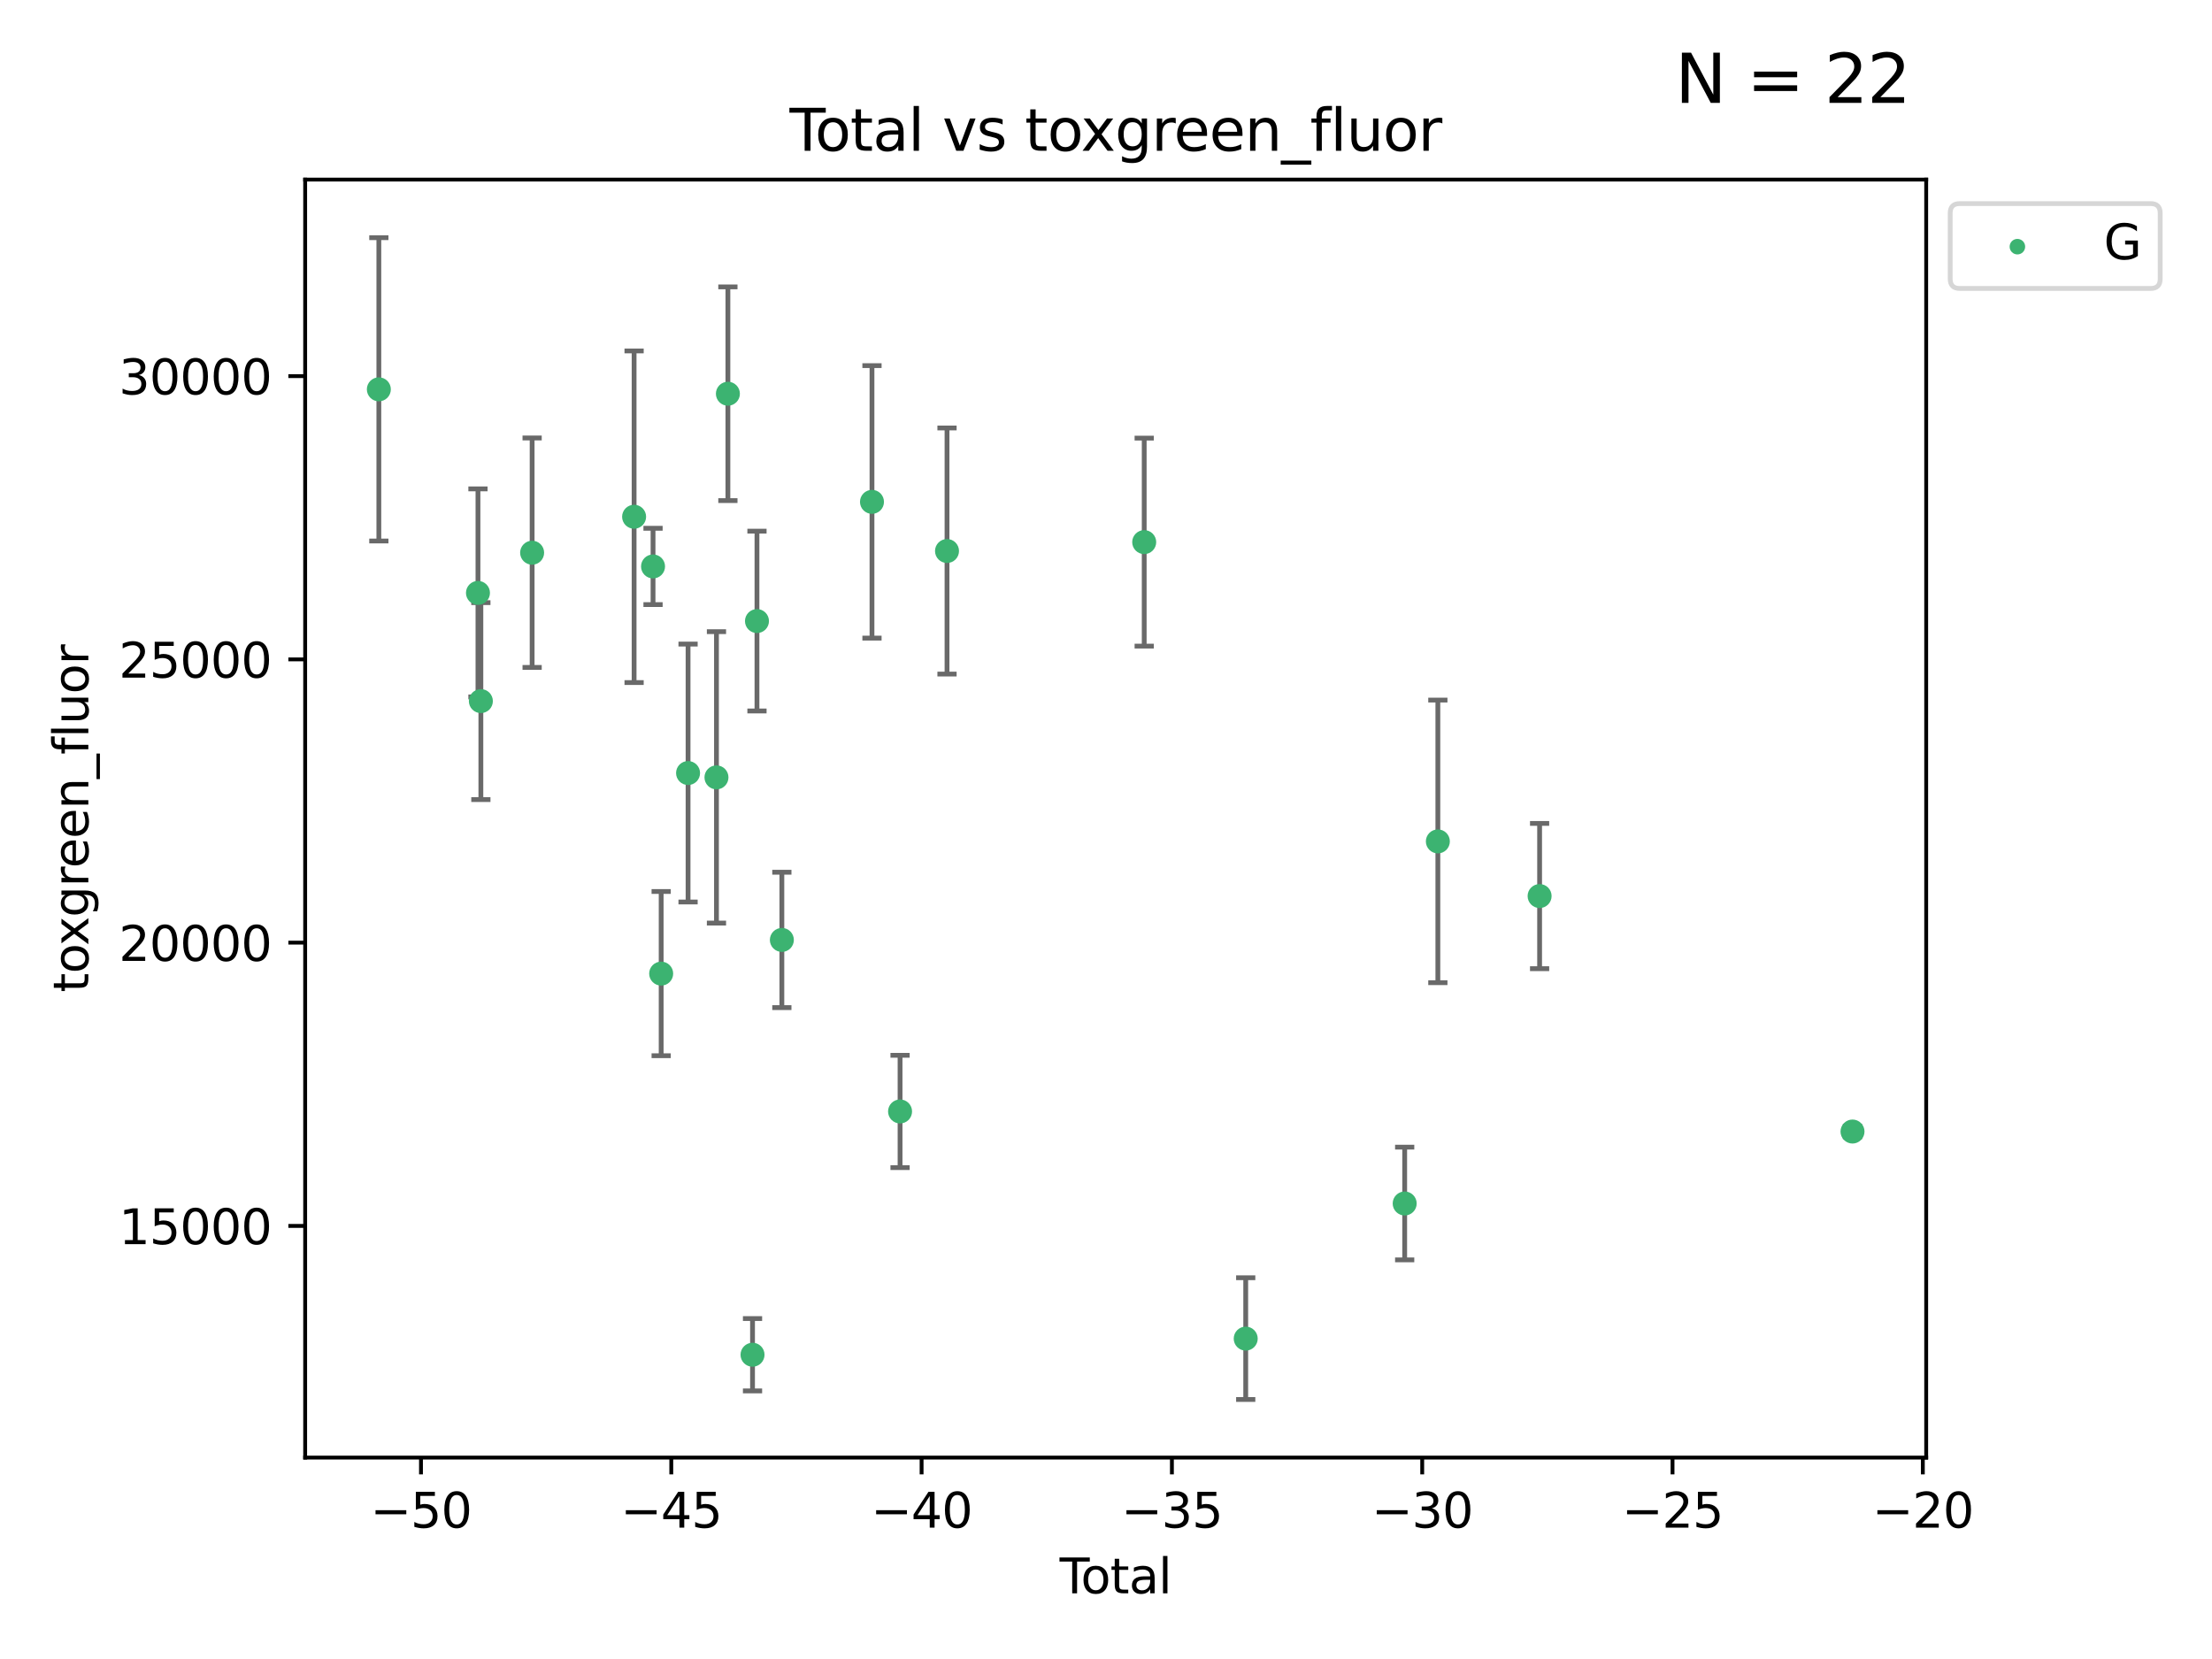 <?xml version="1.0" encoding="utf-8" standalone="no"?>
<!DOCTYPE svg PUBLIC "-//W3C//DTD SVG 1.1//EN"
  "http://www.w3.org/Graphics/SVG/1.1/DTD/svg11.dtd">
<svg xmlns:xlink="http://www.w3.org/1999/xlink" width="460.8pt" height="345.6pt" viewBox="0 0 460.8 345.6" xmlns="http://www.w3.org/2000/svg" version="1.1">
 <defs>
  <style type="text/css">*{stroke-linejoin: round; stroke-linecap: butt}</style>
 </defs>
 <g id="figure_1">
  <g id="patch_1">
   <path d="M 0 345.6 
L 460.8 345.6 
L 460.8 0 
L 0 0 
z
" style="fill: #ffffff"/>
  </g>
  <g id="axes_1">
   <g id="patch_2">
    <path d="M 63.571 303.64 
L 401.26 303.64 
L 401.26 37.411 
L 63.571 37.411 
z
" style="fill: #ffffff"/>
   </g>
   <g id="PathCollection_1">
    <defs>
     <path id="m6a5e34eaaf" d="M 0 1.118 
C 0.297 1.118 0.581 1 0.791 0.791 
C 1 0.581 1.118 0.297 1.118 0 
C 1.118 -0.297 1 -0.581 0.791 -0.791 
C 0.581 -1 0.297 -1.118 0 -1.118 
C -0.297 -1.118 -0.581 -1 -0.791 -0.791 
C -1 -0.581 -1.118 -0.297 -1.118 0 
C -1.118 0.297 -1 0.581 -0.791 0.791 
C -0.581 1 -0.297 1.118 0 1.118 
z
" style="stroke: #3cb371"/>
    </defs>
    <g clip-path="url(#pc81ab702fc)">
     <use xlink:href="#m6a5e34eaaf" x="78.921" y="81.106" style="fill: #3cb371; stroke: #3cb371"/>
     <use xlink:href="#m6a5e34eaaf" x="99.569" y="123.512" style="fill: #3cb371; stroke: #3cb371"/>
     <use xlink:href="#m6a5e34eaaf" x="100.174" y="146.052" style="fill: #3cb371; stroke: #3cb371"/>
     <use xlink:href="#m6a5e34eaaf" x="110.851" y="115.14" style="fill: #3cb371; stroke: #3cb371"/>
     <use xlink:href="#m6a5e34eaaf" x="132.095" y="107.648" style="fill: #3cb371; stroke: #3cb371"/>
     <use xlink:href="#m6a5e34eaaf" x="136.04" y="117.999" style="fill: #3cb371; stroke: #3cb371"/>
     <use xlink:href="#m6a5e34eaaf" x="137.734" y="202.82" style="fill: #3cb371; stroke: #3cb371"/>
     <use xlink:href="#m6a5e34eaaf" x="143.336" y="161.038" style="fill: #3cb371; stroke: #3cb371"/>
     <use xlink:href="#m6a5e34eaaf" x="149.253" y="161.942" style="fill: #3cb371; stroke: #3cb371"/>
     <use xlink:href="#m6a5e34eaaf" x="151.634" y="82.021" style="fill: #3cb371; stroke: #3cb371"/>
     <use xlink:href="#m6a5e34eaaf" x="156.765" y="282.217" style="fill: #3cb371; stroke: #3cb371"/>
     <use xlink:href="#m6a5e34eaaf" x="157.691" y="129.38" style="fill: #3cb371; stroke: #3cb371"/>
     <use xlink:href="#m6a5e34eaaf" x="162.876" y="195.804" style="fill: #3cb371; stroke: #3cb371"/>
     <use xlink:href="#m6a5e34eaaf" x="181.65" y="104.546" style="fill: #3cb371; stroke: #3cb371"/>
     <use xlink:href="#m6a5e34eaaf" x="187.499" y="231.536" style="fill: #3cb371; stroke: #3cb371"/>
     <use xlink:href="#m6a5e34eaaf" x="197.28" y="114.785" style="fill: #3cb371; stroke: #3cb371"/>
     <use xlink:href="#m6a5e34eaaf" x="238.359" y="112.932" style="fill: #3cb371; stroke: #3cb371"/>
     <use xlink:href="#m6a5e34eaaf" x="259.506" y="278.858" style="fill: #3cb371; stroke: #3cb371"/>
     <use xlink:href="#m6a5e34eaaf" x="292.621" y="250.709" style="fill: #3cb371; stroke: #3cb371"/>
     <use xlink:href="#m6a5e34eaaf" x="299.532" y="175.279" style="fill: #3cb371; stroke: #3cb371"/>
     <use xlink:href="#m6a5e34eaaf" x="320.728" y="186.664" style="fill: #3cb371; stroke: #3cb371"/>
     <use xlink:href="#m6a5e34eaaf" x="385.911" y="235.72" style="fill: #3cb371; stroke: #3cb371"/>
    </g>
   </g>
   <g id="matplotlib.axis_1">
    <g id="xtick_1">
     <g id="line2d_1">
      <defs>
       <path id="m94c455d8f5" d="M 0 0 
L 0 3.5 
" style="stroke: #000000; stroke-width: 0.8"/>
      </defs>
      <g>
       <use xlink:href="#m94c455d8f5" x="87.698" y="303.64" style="stroke: #000000; stroke-width: 0.8"/>
      </g>
     </g>
     <g id="text_1">
      <!-- −50 -->
      <g transform="translate(77.145 318.238)scale(0.1 -0.1)">
       <defs>
        <path id="DejaVuSans-2212" d="M 678 2272 
L 4684 2272 
L 4684 1741 
L 678 1741 
L 678 2272 
z
" transform="scale(0.016)"/>
        <path id="DejaVuSans-35" d="M 691 4666 
L 3169 4666 
L 3169 4134 
L 1269 4134 
L 1269 2991 
Q 1406 3038 1543 3061 
Q 1681 3084 1819 3084 
Q 2600 3084 3056 2656 
Q 3513 2228 3513 1497 
Q 3513 744 3044 326 
Q 2575 -91 1722 -91 
Q 1428 -91 1123 -41 
Q 819 9 494 109 
L 494 744 
Q 775 591 1075 516 
Q 1375 441 1709 441 
Q 2250 441 2565 725 
Q 2881 1009 2881 1497 
Q 2881 1984 2565 2268 
Q 2250 2553 1709 2553 
Q 1456 2553 1204 2497 
Q 953 2441 691 2322 
L 691 4666 
z
" transform="scale(0.016)"/>
        <path id="DejaVuSans-30" d="M 2034 4250 
Q 1547 4250 1301 3770 
Q 1056 3291 1056 2328 
Q 1056 1369 1301 889 
Q 1547 409 2034 409 
Q 2525 409 2770 889 
Q 3016 1369 3016 2328 
Q 3016 3291 2770 3770 
Q 2525 4250 2034 4250 
z
M 2034 4750 
Q 2819 4750 3233 4129 
Q 3647 3509 3647 2328 
Q 3647 1150 3233 529 
Q 2819 -91 2034 -91 
Q 1250 -91 836 529 
Q 422 1150 422 2328 
Q 422 3509 836 4129 
Q 1250 4750 2034 4750 
z
" transform="scale(0.016)"/>
       </defs>
       <use xlink:href="#DejaVuSans-2212"/>
       <use xlink:href="#DejaVuSans-35" x="83.789"/>
       <use xlink:href="#DejaVuSans-30" x="147.412"/>
      </g>
     </g>
    </g>
    <g id="xtick_2">
     <g id="line2d_2">
      <g>
       <use xlink:href="#m94c455d8f5" x="139.841" y="303.64" style="stroke: #000000; stroke-width: 0.8"/>
      </g>
     </g>
     <g id="text_2">
      <!-- −45 -->
      <g transform="translate(129.289 318.238)scale(0.1 -0.1)">
       <defs>
        <path id="DejaVuSans-34" d="M 2419 4116 
L 825 1625 
L 2419 1625 
L 2419 4116 
z
M 2253 4666 
L 3047 4666 
L 3047 1625 
L 3713 1625 
L 3713 1100 
L 3047 1100 
L 3047 0 
L 2419 0 
L 2419 1100 
L 313 1100 
L 313 1709 
L 2253 4666 
z
" transform="scale(0.016)"/>
       </defs>
       <use xlink:href="#DejaVuSans-2212"/>
       <use xlink:href="#DejaVuSans-34" x="83.789"/>
       <use xlink:href="#DejaVuSans-35" x="147.412"/>
      </g>
     </g>
    </g>
    <g id="xtick_3">
     <g id="line2d_3">
      <g>
       <use xlink:href="#m94c455d8f5" x="191.985" y="303.64" style="stroke: #000000; stroke-width: 0.8"/>
      </g>
     </g>
     <g id="text_3">
      <!-- −40 -->
      <g transform="translate(181.433 318.238)scale(0.1 -0.1)">
       <use xlink:href="#DejaVuSans-2212"/>
       <use xlink:href="#DejaVuSans-34" x="83.789"/>
       <use xlink:href="#DejaVuSans-30" x="147.412"/>
      </g>
     </g>
    </g>
    <g id="xtick_4">
     <g id="line2d_4">
      <g>
       <use xlink:href="#m94c455d8f5" x="244.129" y="303.64" style="stroke: #000000; stroke-width: 0.8"/>
      </g>
     </g>
     <g id="text_4">
      <!-- −35 -->
      <g transform="translate(233.577 318.238)scale(0.1 -0.1)">
       <defs>
        <path id="DejaVuSans-33" d="M 2597 2516 
Q 3050 2419 3304 2112 
Q 3559 1806 3559 1356 
Q 3559 666 3084 287 
Q 2609 -91 1734 -91 
Q 1441 -91 1130 -33 
Q 819 25 488 141 
L 488 750 
Q 750 597 1062 519 
Q 1375 441 1716 441 
Q 2309 441 2620 675 
Q 2931 909 2931 1356 
Q 2931 1769 2642 2001 
Q 2353 2234 1838 2234 
L 1294 2234 
L 1294 2753 
L 1863 2753 
Q 2328 2753 2575 2939 
Q 2822 3125 2822 3475 
Q 2822 3834 2567 4026 
Q 2313 4219 1838 4219 
Q 1578 4219 1281 4162 
Q 984 4106 628 3988 
L 628 4550 
Q 988 4650 1302 4700 
Q 1616 4750 1894 4750 
Q 2613 4750 3031 4423 
Q 3450 4097 3450 3541 
Q 3450 3153 3228 2886 
Q 3006 2619 2597 2516 
z
" transform="scale(0.016)"/>
       </defs>
       <use xlink:href="#DejaVuSans-2212"/>
       <use xlink:href="#DejaVuSans-33" x="83.789"/>
       <use xlink:href="#DejaVuSans-35" x="147.412"/>
      </g>
     </g>
    </g>
    <g id="xtick_5">
     <g id="line2d_5">
      <g>
       <use xlink:href="#m94c455d8f5" x="296.273" y="303.64" style="stroke: #000000; stroke-width: 0.8"/>
      </g>
     </g>
     <g id="text_5">
      <!-- −30 -->
      <g transform="translate(285.721 318.238)scale(0.1 -0.1)">
       <use xlink:href="#DejaVuSans-2212"/>
       <use xlink:href="#DejaVuSans-33" x="83.789"/>
       <use xlink:href="#DejaVuSans-30" x="147.412"/>
      </g>
     </g>
    </g>
    <g id="xtick_6">
     <g id="line2d_6">
      <g>
       <use xlink:href="#m94c455d8f5" x="348.417" y="303.64" style="stroke: #000000; stroke-width: 0.8"/>
      </g>
     </g>
     <g id="text_6">
      <!-- −25 -->
      <g transform="translate(337.865 318.238)scale(0.1 -0.1)">
       <defs>
        <path id="DejaVuSans-32" d="M 1228 531 
L 3431 531 
L 3431 0 
L 469 0 
L 469 531 
Q 828 903 1448 1529 
Q 2069 2156 2228 2338 
Q 2531 2678 2651 2914 
Q 2772 3150 2772 3378 
Q 2772 3750 2511 3984 
Q 2250 4219 1831 4219 
Q 1534 4219 1204 4116 
Q 875 4013 500 3803 
L 500 4441 
Q 881 4594 1212 4672 
Q 1544 4750 1819 4750 
Q 2544 4750 2975 4387 
Q 3406 4025 3406 3419 
Q 3406 3131 3298 2873 
Q 3191 2616 2906 2266 
Q 2828 2175 2409 1742 
Q 1991 1309 1228 531 
z
" transform="scale(0.016)"/>
       </defs>
       <use xlink:href="#DejaVuSans-2212"/>
       <use xlink:href="#DejaVuSans-32" x="83.789"/>
       <use xlink:href="#DejaVuSans-35" x="147.412"/>
      </g>
     </g>
    </g>
    <g id="xtick_7">
     <g id="line2d_7">
      <g>
       <use xlink:href="#m94c455d8f5" x="400.561" y="303.64" style="stroke: #000000; stroke-width: 0.8"/>
      </g>
     </g>
     <g id="text_7">
      <!-- −20 -->
      <g transform="translate(390.009 318.238)scale(0.1 -0.1)">
       <use xlink:href="#DejaVuSans-2212"/>
       <use xlink:href="#DejaVuSans-32" x="83.789"/>
       <use xlink:href="#DejaVuSans-30" x="147.412"/>
      </g>
     </g>
    </g>
    <g id="text_8">
     <!-- Total -->
     <g transform="translate(220.739 331.917)scale(0.1 -0.1)">
      <defs>
       <path id="DejaVuSans-54" d="M -19 4666 
L 3928 4666 
L 3928 4134 
L 2272 4134 
L 2272 0 
L 1638 0 
L 1638 4134 
L -19 4134 
L -19 4666 
z
" transform="scale(0.016)"/>
       <path id="DejaVuSans-6f" d="M 1959 3097 
Q 1497 3097 1228 2736 
Q 959 2375 959 1747 
Q 959 1119 1226 758 
Q 1494 397 1959 397 
Q 2419 397 2687 759 
Q 2956 1122 2956 1747 
Q 2956 2369 2687 2733 
Q 2419 3097 1959 3097 
z
M 1959 3584 
Q 2709 3584 3137 3096 
Q 3566 2609 3566 1747 
Q 3566 888 3137 398 
Q 2709 -91 1959 -91 
Q 1206 -91 779 398 
Q 353 888 353 1747 
Q 353 2609 779 3096 
Q 1206 3584 1959 3584 
z
" transform="scale(0.016)"/>
       <path id="DejaVuSans-74" d="M 1172 4494 
L 1172 3500 
L 2356 3500 
L 2356 3053 
L 1172 3053 
L 1172 1153 
Q 1172 725 1289 603 
Q 1406 481 1766 481 
L 2356 481 
L 2356 0 
L 1766 0 
Q 1100 0 847 248 
Q 594 497 594 1153 
L 594 3053 
L 172 3053 
L 172 3500 
L 594 3500 
L 594 4494 
L 1172 4494 
z
" transform="scale(0.016)"/>
       <path id="DejaVuSans-61" d="M 2194 1759 
Q 1497 1759 1228 1600 
Q 959 1441 959 1056 
Q 959 750 1161 570 
Q 1363 391 1709 391 
Q 2188 391 2477 730 
Q 2766 1069 2766 1631 
L 2766 1759 
L 2194 1759 
z
M 3341 1997 
L 3341 0 
L 2766 0 
L 2766 531 
Q 2569 213 2275 61 
Q 1981 -91 1556 -91 
Q 1019 -91 701 211 
Q 384 513 384 1019 
Q 384 1609 779 1909 
Q 1175 2209 1959 2209 
L 2766 2209 
L 2766 2266 
Q 2766 2663 2505 2880 
Q 2244 3097 1772 3097 
Q 1472 3097 1187 3025 
Q 903 2953 641 2809 
L 641 3341 
Q 956 3463 1253 3523 
Q 1550 3584 1831 3584 
Q 2591 3584 2966 3190 
Q 3341 2797 3341 1997 
z
" transform="scale(0.016)"/>
       <path id="DejaVuSans-6c" d="M 603 4863 
L 1178 4863 
L 1178 0 
L 603 0 
L 603 4863 
z
" transform="scale(0.016)"/>
      </defs>
      <use xlink:href="#DejaVuSans-54"/>
      <use xlink:href="#DejaVuSans-6f" x="44.084"/>
      <use xlink:href="#DejaVuSans-74" x="105.266"/>
      <use xlink:href="#DejaVuSans-61" x="144.475"/>
      <use xlink:href="#DejaVuSans-6c" x="205.754"/>
     </g>
    </g>
   </g>
   <g id="matplotlib.axis_2">
    <g id="ytick_1">
     <g id="line2d_8">
      <defs>
       <path id="mf126e95ef5" d="M 0 0 
L -3.5 0 
" style="stroke: #000000; stroke-width: 0.8"/>
      </defs>
      <g>
       <use xlink:href="#mf126e95ef5" x="63.571" y="255.381" style="stroke: #000000; stroke-width: 0.8"/>
      </g>
     </g>
     <g id="text_9">
      <!-- 15000 -->
      <g transform="translate(24.759 259.18)scale(0.1 -0.1)">
       <defs>
        <path id="DejaVuSans-31" d="M 794 531 
L 1825 531 
L 1825 4091 
L 703 3866 
L 703 4441 
L 1819 4666 
L 2450 4666 
L 2450 531 
L 3481 531 
L 3481 0 
L 794 0 
L 794 531 
z
" transform="scale(0.016)"/>
       </defs>
       <use xlink:href="#DejaVuSans-31"/>
       <use xlink:href="#DejaVuSans-35" x="63.623"/>
       <use xlink:href="#DejaVuSans-30" x="127.246"/>
       <use xlink:href="#DejaVuSans-30" x="190.869"/>
       <use xlink:href="#DejaVuSans-30" x="254.492"/>
      </g>
     </g>
    </g>
    <g id="ytick_2">
     <g id="line2d_9">
      <g>
       <use xlink:href="#mf126e95ef5" x="63.571" y="196.372" style="stroke: #000000; stroke-width: 0.8"/>
      </g>
     </g>
     <g id="text_10">
      <!-- 20000 -->
      <g transform="translate(24.759 200.171)scale(0.1 -0.1)">
       <use xlink:href="#DejaVuSans-32"/>
       <use xlink:href="#DejaVuSans-30" x="63.623"/>
       <use xlink:href="#DejaVuSans-30" x="127.246"/>
       <use xlink:href="#DejaVuSans-30" x="190.869"/>
       <use xlink:href="#DejaVuSans-30" x="254.492"/>
      </g>
     </g>
    </g>
    <g id="ytick_3">
     <g id="line2d_10">
      <g>
       <use xlink:href="#mf126e95ef5" x="63.571" y="137.363" style="stroke: #000000; stroke-width: 0.8"/>
      </g>
     </g>
     <g id="text_11">
      <!-- 25000 -->
      <g transform="translate(24.759 141.163)scale(0.1 -0.1)">
       <use xlink:href="#DejaVuSans-32"/>
       <use xlink:href="#DejaVuSans-35" x="63.623"/>
       <use xlink:href="#DejaVuSans-30" x="127.246"/>
       <use xlink:href="#DejaVuSans-30" x="190.869"/>
       <use xlink:href="#DejaVuSans-30" x="254.492"/>
      </g>
     </g>
    </g>
    <g id="ytick_4">
     <g id="line2d_11">
      <g>
       <use xlink:href="#mf126e95ef5" x="63.571" y="78.355" style="stroke: #000000; stroke-width: 0.8"/>
      </g>
     </g>
     <g id="text_12">
      <!-- 30000 -->
      <g transform="translate(24.759 82.154)scale(0.1 -0.1)">
       <use xlink:href="#DejaVuSans-33"/>
       <use xlink:href="#DejaVuSans-30" x="63.623"/>
       <use xlink:href="#DejaVuSans-30" x="127.246"/>
       <use xlink:href="#DejaVuSans-30" x="190.869"/>
       <use xlink:href="#DejaVuSans-30" x="254.492"/>
      </g>
     </g>
    </g>
    <g id="text_13">
     <!-- toxgreen_fluor -->
     <g transform="translate(18.401 206.72)rotate(-90)scale(0.1 -0.1)">
      <defs>
       <path id="DejaVuSans-78" d="M 3513 3500 
L 2247 1797 
L 3578 0 
L 2900 0 
L 1881 1375 
L 863 0 
L 184 0 
L 1544 1831 
L 300 3500 
L 978 3500 
L 1906 2253 
L 2834 3500 
L 3513 3500 
z
" transform="scale(0.016)"/>
       <path id="DejaVuSans-67" d="M 2906 1791 
Q 2906 2416 2648 2759 
Q 2391 3103 1925 3103 
Q 1463 3103 1205 2759 
Q 947 2416 947 1791 
Q 947 1169 1205 825 
Q 1463 481 1925 481 
Q 2391 481 2648 825 
Q 2906 1169 2906 1791 
z
M 3481 434 
Q 3481 -459 3084 -895 
Q 2688 -1331 1869 -1331 
Q 1566 -1331 1297 -1286 
Q 1028 -1241 775 -1147 
L 775 -588 
Q 1028 -725 1275 -790 
Q 1522 -856 1778 -856 
Q 2344 -856 2625 -561 
Q 2906 -266 2906 331 
L 2906 616 
Q 2728 306 2450 153 
Q 2172 0 1784 0 
Q 1141 0 747 490 
Q 353 981 353 1791 
Q 353 2603 747 3093 
Q 1141 3584 1784 3584 
Q 2172 3584 2450 3431 
Q 2728 3278 2906 2969 
L 2906 3500 
L 3481 3500 
L 3481 434 
z
" transform="scale(0.016)"/>
       <path id="DejaVuSans-72" d="M 2631 2963 
Q 2534 3019 2420 3045 
Q 2306 3072 2169 3072 
Q 1681 3072 1420 2755 
Q 1159 2438 1159 1844 
L 1159 0 
L 581 0 
L 581 3500 
L 1159 3500 
L 1159 2956 
Q 1341 3275 1631 3429 
Q 1922 3584 2338 3584 
Q 2397 3584 2469 3576 
Q 2541 3569 2628 3553 
L 2631 2963 
z
" transform="scale(0.016)"/>
       <path id="DejaVuSans-65" d="M 3597 1894 
L 3597 1613 
L 953 1613 
Q 991 1019 1311 708 
Q 1631 397 2203 397 
Q 2534 397 2845 478 
Q 3156 559 3463 722 
L 3463 178 
Q 3153 47 2828 -22 
Q 2503 -91 2169 -91 
Q 1331 -91 842 396 
Q 353 884 353 1716 
Q 353 2575 817 3079 
Q 1281 3584 2069 3584 
Q 2775 3584 3186 3129 
Q 3597 2675 3597 1894 
z
M 3022 2063 
Q 3016 2534 2758 2815 
Q 2500 3097 2075 3097 
Q 1594 3097 1305 2825 
Q 1016 2553 972 2059 
L 3022 2063 
z
" transform="scale(0.016)"/>
       <path id="DejaVuSans-6e" d="M 3513 2113 
L 3513 0 
L 2938 0 
L 2938 2094 
Q 2938 2591 2744 2837 
Q 2550 3084 2163 3084 
Q 1697 3084 1428 2787 
Q 1159 2491 1159 1978 
L 1159 0 
L 581 0 
L 581 3500 
L 1159 3500 
L 1159 2956 
Q 1366 3272 1645 3428 
Q 1925 3584 2291 3584 
Q 2894 3584 3203 3211 
Q 3513 2838 3513 2113 
z
" transform="scale(0.016)"/>
       <path id="DejaVuSans-5f" d="M 3263 -1063 
L 3263 -1509 
L -63 -1509 
L -63 -1063 
L 3263 -1063 
z
" transform="scale(0.016)"/>
       <path id="DejaVuSans-66" d="M 2375 4863 
L 2375 4384 
L 1825 4384 
Q 1516 4384 1395 4259 
Q 1275 4134 1275 3809 
L 1275 3500 
L 2222 3500 
L 2222 3053 
L 1275 3053 
L 1275 0 
L 697 0 
L 697 3053 
L 147 3053 
L 147 3500 
L 697 3500 
L 697 3744 
Q 697 4328 969 4595 
Q 1241 4863 1831 4863 
L 2375 4863 
z
" transform="scale(0.016)"/>
       <path id="DejaVuSans-75" d="M 544 1381 
L 544 3500 
L 1119 3500 
L 1119 1403 
Q 1119 906 1312 657 
Q 1506 409 1894 409 
Q 2359 409 2629 706 
Q 2900 1003 2900 1516 
L 2900 3500 
L 3475 3500 
L 3475 0 
L 2900 0 
L 2900 538 
Q 2691 219 2414 64 
Q 2138 -91 1772 -91 
Q 1169 -91 856 284 
Q 544 659 544 1381 
z
M 1991 3584 
L 1991 3584 
z
" transform="scale(0.016)"/>
      </defs>
      <use xlink:href="#DejaVuSans-74"/>
      <use xlink:href="#DejaVuSans-6f" x="39.209"/>
      <use xlink:href="#DejaVuSans-78" x="97.266"/>
      <use xlink:href="#DejaVuSans-67" x="156.445"/>
      <use xlink:href="#DejaVuSans-72" x="219.922"/>
      <use xlink:href="#DejaVuSans-65" x="258.785"/>
      <use xlink:href="#DejaVuSans-65" x="320.309"/>
      <use xlink:href="#DejaVuSans-6e" x="381.832"/>
      <use xlink:href="#DejaVuSans-5f" x="445.211"/>
      <use xlink:href="#DejaVuSans-66" x="495.211"/>
      <use xlink:href="#DejaVuSans-6c" x="530.416"/>
      <use xlink:href="#DejaVuSans-75" x="558.199"/>
      <use xlink:href="#DejaVuSans-6f" x="621.578"/>
      <use xlink:href="#DejaVuSans-72" x="682.76"/>
     </g>
    </g>
   </g>
   <g id="LineCollection_1">
    <path d="M 78.921 112.699 
L 78.921 49.513 
" clip-path="url(#pc81ab702fc)" style="fill: none; stroke: #696969"/>
    <path d="M 99.569 145.182 
L 99.569 101.842 
" clip-path="url(#pc81ab702fc)" style="fill: none; stroke: #696969"/>
    <path d="M 100.174 166.563 
L 100.174 125.541 
" clip-path="url(#pc81ab702fc)" style="fill: none; stroke: #696969"/>
    <path d="M 110.851 139.041 
L 110.851 91.239 
" clip-path="url(#pc81ab702fc)" style="fill: none; stroke: #696969"/>
    <path d="M 132.095 142.192 
L 132.095 73.105 
" clip-path="url(#pc81ab702fc)" style="fill: none; stroke: #696969"/>
    <path d="M 136.04 125.945 
L 136.04 110.053 
" clip-path="url(#pc81ab702fc)" style="fill: none; stroke: #696969"/>
    <path d="M 137.734 219.927 
L 137.734 185.713 
" clip-path="url(#pc81ab702fc)" style="fill: none; stroke: #696969"/>
    <path d="M 143.336 187.901 
L 143.336 134.174 
" clip-path="url(#pc81ab702fc)" style="fill: none; stroke: #696969"/>
    <path d="M 149.253 192.297 
L 149.253 131.587 
" clip-path="url(#pc81ab702fc)" style="fill: none; stroke: #696969"/>
    <path d="M 151.634 104.279 
L 151.634 59.763 
" clip-path="url(#pc81ab702fc)" style="fill: none; stroke: #696969"/>
    <path d="M 156.765 289.752 
L 156.765 274.682 
" clip-path="url(#pc81ab702fc)" style="fill: none; stroke: #696969"/>
    <path d="M 157.691 148.109 
L 157.691 110.651 
" clip-path="url(#pc81ab702fc)" style="fill: none; stroke: #696969"/>
    <path d="M 162.876 209.905 
L 162.876 181.704 
" clip-path="url(#pc81ab702fc)" style="fill: none; stroke: #696969"/>
    <path d="M 181.65 132.93 
L 181.65 76.163 
" clip-path="url(#pc81ab702fc)" style="fill: none; stroke: #696969"/>
    <path d="M 187.499 243.233 
L 187.499 219.838 
" clip-path="url(#pc81ab702fc)" style="fill: none; stroke: #696969"/>
    <path d="M 197.28 140.418 
L 197.28 89.152 
" clip-path="url(#pc81ab702fc)" style="fill: none; stroke: #696969"/>
    <path d="M 238.359 134.6 
L 238.359 91.265 
" clip-path="url(#pc81ab702fc)" style="fill: none; stroke: #696969"/>
    <path d="M 259.506 291.539 
L 259.506 266.178 
" clip-path="url(#pc81ab702fc)" style="fill: none; stroke: #696969"/>
    <path d="M 292.621 262.45 
L 292.621 238.968 
" clip-path="url(#pc81ab702fc)" style="fill: none; stroke: #696969"/>
    <path d="M 299.532 204.715 
L 299.532 145.843 
" clip-path="url(#pc81ab702fc)" style="fill: none; stroke: #696969"/>
    <path d="M 320.728 201.792 
L 320.728 171.536 
" clip-path="url(#pc81ab702fc)" style="fill: none; stroke: #696969"/>
    <path d="M 385.911 236.82 
L 385.911 234.62 
" clip-path="url(#pc81ab702fc)" style="fill: none; stroke: #696969"/>
   </g>
   <g id="line2d_12">
    <defs>
     <path id="md4e058fae3" d="M 2 0 
L -2 -0 
" style="stroke: #696969"/>
    </defs>
    <g clip-path="url(#pc81ab702fc)">
     <use xlink:href="#md4e058fae3" x="78.921" y="112.699" style="fill: #696969; stroke: #696969"/>
     <use xlink:href="#md4e058fae3" x="99.569" y="145.182" style="fill: #696969; stroke: #696969"/>
     <use xlink:href="#md4e058fae3" x="100.174" y="166.563" style="fill: #696969; stroke: #696969"/>
     <use xlink:href="#md4e058fae3" x="110.851" y="139.041" style="fill: #696969; stroke: #696969"/>
     <use xlink:href="#md4e058fae3" x="132.095" y="142.192" style="fill: #696969; stroke: #696969"/>
     <use xlink:href="#md4e058fae3" x="136.04" y="125.945" style="fill: #696969; stroke: #696969"/>
     <use xlink:href="#md4e058fae3" x="137.734" y="219.927" style="fill: #696969; stroke: #696969"/>
     <use xlink:href="#md4e058fae3" x="143.336" y="187.901" style="fill: #696969; stroke: #696969"/>
     <use xlink:href="#md4e058fae3" x="149.253" y="192.297" style="fill: #696969; stroke: #696969"/>
     <use xlink:href="#md4e058fae3" x="151.634" y="104.279" style="fill: #696969; stroke: #696969"/>
     <use xlink:href="#md4e058fae3" x="156.765" y="289.752" style="fill: #696969; stroke: #696969"/>
     <use xlink:href="#md4e058fae3" x="157.691" y="148.109" style="fill: #696969; stroke: #696969"/>
     <use xlink:href="#md4e058fae3" x="162.876" y="209.905" style="fill: #696969; stroke: #696969"/>
     <use xlink:href="#md4e058fae3" x="181.65" y="132.93" style="fill: #696969; stroke: #696969"/>
     <use xlink:href="#md4e058fae3" x="187.499" y="243.233" style="fill: #696969; stroke: #696969"/>
     <use xlink:href="#md4e058fae3" x="197.28" y="140.418" style="fill: #696969; stroke: #696969"/>
     <use xlink:href="#md4e058fae3" x="238.359" y="134.6" style="fill: #696969; stroke: #696969"/>
     <use xlink:href="#md4e058fae3" x="259.506" y="291.539" style="fill: #696969; stroke: #696969"/>
     <use xlink:href="#md4e058fae3" x="292.621" y="262.45" style="fill: #696969; stroke: #696969"/>
     <use xlink:href="#md4e058fae3" x="299.532" y="204.715" style="fill: #696969; stroke: #696969"/>
     <use xlink:href="#md4e058fae3" x="320.728" y="201.792" style="fill: #696969; stroke: #696969"/>
     <use xlink:href="#md4e058fae3" x="385.911" y="236.82" style="fill: #696969; stroke: #696969"/>
    </g>
   </g>
   <g id="line2d_13">
    <g clip-path="url(#pc81ab702fc)">
     <use xlink:href="#md4e058fae3" x="78.921" y="49.513" style="fill: #696969; stroke: #696969"/>
     <use xlink:href="#md4e058fae3" x="99.569" y="101.842" style="fill: #696969; stroke: #696969"/>
     <use xlink:href="#md4e058fae3" x="100.174" y="125.541" style="fill: #696969; stroke: #696969"/>
     <use xlink:href="#md4e058fae3" x="110.851" y="91.239" style="fill: #696969; stroke: #696969"/>
     <use xlink:href="#md4e058fae3" x="132.095" y="73.105" style="fill: #696969; stroke: #696969"/>
     <use xlink:href="#md4e058fae3" x="136.04" y="110.053" style="fill: #696969; stroke: #696969"/>
     <use xlink:href="#md4e058fae3" x="137.734" y="185.713" style="fill: #696969; stroke: #696969"/>
     <use xlink:href="#md4e058fae3" x="143.336" y="134.174" style="fill: #696969; stroke: #696969"/>
     <use xlink:href="#md4e058fae3" x="149.253" y="131.587" style="fill: #696969; stroke: #696969"/>
     <use xlink:href="#md4e058fae3" x="151.634" y="59.763" style="fill: #696969; stroke: #696969"/>
     <use xlink:href="#md4e058fae3" x="156.765" y="274.682" style="fill: #696969; stroke: #696969"/>
     <use xlink:href="#md4e058fae3" x="157.691" y="110.651" style="fill: #696969; stroke: #696969"/>
     <use xlink:href="#md4e058fae3" x="162.876" y="181.704" style="fill: #696969; stroke: #696969"/>
     <use xlink:href="#md4e058fae3" x="181.65" y="76.163" style="fill: #696969; stroke: #696969"/>
     <use xlink:href="#md4e058fae3" x="187.499" y="219.838" style="fill: #696969; stroke: #696969"/>
     <use xlink:href="#md4e058fae3" x="197.28" y="89.152" style="fill: #696969; stroke: #696969"/>
     <use xlink:href="#md4e058fae3" x="238.359" y="91.265" style="fill: #696969; stroke: #696969"/>
     <use xlink:href="#md4e058fae3" x="259.506" y="266.178" style="fill: #696969; stroke: #696969"/>
     <use xlink:href="#md4e058fae3" x="292.621" y="238.968" style="fill: #696969; stroke: #696969"/>
     <use xlink:href="#md4e058fae3" x="299.532" y="145.843" style="fill: #696969; stroke: #696969"/>
     <use xlink:href="#md4e058fae3" x="320.728" y="171.536" style="fill: #696969; stroke: #696969"/>
     <use xlink:href="#md4e058fae3" x="385.911" y="234.62" style="fill: #696969; stroke: #696969"/>
    </g>
   </g>
   <g id="line2d_14">
    <defs>
     <path id="m65dcd82028" d="M 0 2 
C 0.53 2 1.039 1.789 1.414 1.414 
C 1.789 1.039 2 0.53 2 0 
C 2 -0.53 1.789 -1.039 1.414 -1.414 
C 1.039 -1.789 0.53 -2 0 -2 
C -0.53 -2 -1.039 -1.789 -1.414 -1.414 
C -1.789 -1.039 -2 -0.53 -2 0 
C -2 0.53 -1.789 1.039 -1.414 1.414 
C -1.039 1.789 -0.53 2 0 2 
z
" style="stroke: #3cb371"/>
    </defs>
    <g clip-path="url(#pc81ab702fc)">
     <use xlink:href="#m65dcd82028" x="78.921" y="81.106" style="fill: #3cb371; stroke: #3cb371"/>
     <use xlink:href="#m65dcd82028" x="99.569" y="123.512" style="fill: #3cb371; stroke: #3cb371"/>
     <use xlink:href="#m65dcd82028" x="100.174" y="146.052" style="fill: #3cb371; stroke: #3cb371"/>
     <use xlink:href="#m65dcd82028" x="110.851" y="115.14" style="fill: #3cb371; stroke: #3cb371"/>
     <use xlink:href="#m65dcd82028" x="132.095" y="107.648" style="fill: #3cb371; stroke: #3cb371"/>
     <use xlink:href="#m65dcd82028" x="136.04" y="117.999" style="fill: #3cb371; stroke: #3cb371"/>
     <use xlink:href="#m65dcd82028" x="137.734" y="202.82" style="fill: #3cb371; stroke: #3cb371"/>
     <use xlink:href="#m65dcd82028" x="143.336" y="161.038" style="fill: #3cb371; stroke: #3cb371"/>
     <use xlink:href="#m65dcd82028" x="149.253" y="161.942" style="fill: #3cb371; stroke: #3cb371"/>
     <use xlink:href="#m65dcd82028" x="151.634" y="82.021" style="fill: #3cb371; stroke: #3cb371"/>
     <use xlink:href="#m65dcd82028" x="156.765" y="282.217" style="fill: #3cb371; stroke: #3cb371"/>
     <use xlink:href="#m65dcd82028" x="157.691" y="129.38" style="fill: #3cb371; stroke: #3cb371"/>
     <use xlink:href="#m65dcd82028" x="162.876" y="195.804" style="fill: #3cb371; stroke: #3cb371"/>
     <use xlink:href="#m65dcd82028" x="181.65" y="104.546" style="fill: #3cb371; stroke: #3cb371"/>
     <use xlink:href="#m65dcd82028" x="187.499" y="231.536" style="fill: #3cb371; stroke: #3cb371"/>
     <use xlink:href="#m65dcd82028" x="197.28" y="114.785" style="fill: #3cb371; stroke: #3cb371"/>
     <use xlink:href="#m65dcd82028" x="238.359" y="112.932" style="fill: #3cb371; stroke: #3cb371"/>
     <use xlink:href="#m65dcd82028" x="259.506" y="278.858" style="fill: #3cb371; stroke: #3cb371"/>
     <use xlink:href="#m65dcd82028" x="292.621" y="250.709" style="fill: #3cb371; stroke: #3cb371"/>
     <use xlink:href="#m65dcd82028" x="299.532" y="175.279" style="fill: #3cb371; stroke: #3cb371"/>
     <use xlink:href="#m65dcd82028" x="320.728" y="186.664" style="fill: #3cb371; stroke: #3cb371"/>
     <use xlink:href="#m65dcd82028" x="385.911" y="235.72" style="fill: #3cb371; stroke: #3cb371"/>
    </g>
   </g>
   <g id="patch_3">
    <path d="M 63.571 303.64 
L 63.571 37.411 
" style="fill: none; stroke: #000000; stroke-width: 0.8; stroke-linejoin: miter; stroke-linecap: square"/>
   </g>
   <g id="patch_4">
    <path d="M 401.26 303.64 
L 401.26 37.411 
" style="fill: none; stroke: #000000; stroke-width: 0.8; stroke-linejoin: miter; stroke-linecap: square"/>
   </g>
   <g id="patch_5">
    <path d="M 63.571 303.64 
L 401.26 303.64 
" style="fill: none; stroke: #000000; stroke-width: 0.8; stroke-linejoin: miter; stroke-linecap: square"/>
   </g>
   <g id="patch_6">
    <path d="M 63.571 37.411 
L 401.26 37.411 
" style="fill: none; stroke: #000000; stroke-width: 0.8; stroke-linejoin: miter; stroke-linecap: square"/>
   </g>
   <g id="text_14">
    <!-- N = 22 -->
    <g transform="translate(348.964 21.426)scale(0.14 -0.14)">
     <defs>
      <path id="DejaVuSans-4e" d="M 628 4666 
L 1478 4666 
L 3547 763 
L 3547 4666 
L 4159 4666 
L 4159 0 
L 3309 0 
L 1241 3903 
L 1241 0 
L 628 0 
L 628 4666 
z
" transform="scale(0.016)"/>
      <path id="DejaVuSans-20" transform="scale(0.016)"/>
      <path id="DejaVuSans-3d" d="M 678 2906 
L 4684 2906 
L 4684 2381 
L 678 2381 
L 678 2906 
z
M 678 1631 
L 4684 1631 
L 4684 1100 
L 678 1100 
L 678 1631 
z
" transform="scale(0.016)"/>
     </defs>
     <use xlink:href="#DejaVuSans-4e"/>
     <use xlink:href="#DejaVuSans-20" x="74.805"/>
     <use xlink:href="#DejaVuSans-3d" x="106.592"/>
     <use xlink:href="#DejaVuSans-20" x="190.381"/>
     <use xlink:href="#DejaVuSans-32" x="222.168"/>
     <use xlink:href="#DejaVuSans-32" x="285.791"/>
    </g>
   </g>
   <g id="text_15">
    <!-- Total vs toxgreen_fluor -->
    <g transform="translate(164.48 31.411)scale(0.12 -0.12)">
     <defs>
      <path id="DejaVuSans-76" d="M 191 3500 
L 800 3500 
L 1894 563 
L 2988 3500 
L 3597 3500 
L 2284 0 
L 1503 0 
L 191 3500 
z
" transform="scale(0.016)"/>
      <path id="DejaVuSans-73" d="M 2834 3397 
L 2834 2853 
Q 2591 2978 2328 3040 
Q 2066 3103 1784 3103 
Q 1356 3103 1142 2972 
Q 928 2841 928 2578 
Q 928 2378 1081 2264 
Q 1234 2150 1697 2047 
L 1894 2003 
Q 2506 1872 2764 1633 
Q 3022 1394 3022 966 
Q 3022 478 2636 193 
Q 2250 -91 1575 -91 
Q 1294 -91 989 -36 
Q 684 19 347 128 
L 347 722 
Q 666 556 975 473 
Q 1284 391 1588 391 
Q 1994 391 2212 530 
Q 2431 669 2431 922 
Q 2431 1156 2273 1281 
Q 2116 1406 1581 1522 
L 1381 1569 
Q 847 1681 609 1914 
Q 372 2147 372 2553 
Q 372 3047 722 3315 
Q 1072 3584 1716 3584 
Q 2034 3584 2315 3537 
Q 2597 3491 2834 3397 
z
" transform="scale(0.016)"/>
     </defs>
     <use xlink:href="#DejaVuSans-54"/>
     <use xlink:href="#DejaVuSans-6f" x="44.084"/>
     <use xlink:href="#DejaVuSans-74" x="105.266"/>
     <use xlink:href="#DejaVuSans-61" x="144.475"/>
     <use xlink:href="#DejaVuSans-6c" x="205.754"/>
     <use xlink:href="#DejaVuSans-20" x="233.537"/>
     <use xlink:href="#DejaVuSans-76" x="265.324"/>
     <use xlink:href="#DejaVuSans-73" x="324.504"/>
     <use xlink:href="#DejaVuSans-20" x="376.604"/>
     <use xlink:href="#DejaVuSans-74" x="408.391"/>
     <use xlink:href="#DejaVuSans-6f" x="447.6"/>
     <use xlink:href="#DejaVuSans-78" x="505.656"/>
     <use xlink:href="#DejaVuSans-67" x="564.836"/>
     <use xlink:href="#DejaVuSans-72" x="628.312"/>
     <use xlink:href="#DejaVuSans-65" x="667.176"/>
     <use xlink:href="#DejaVuSans-65" x="728.699"/>
     <use xlink:href="#DejaVuSans-6e" x="790.223"/>
     <use xlink:href="#DejaVuSans-5f" x="853.602"/>
     <use xlink:href="#DejaVuSans-66" x="903.602"/>
     <use xlink:href="#DejaVuSans-6c" x="938.807"/>
     <use xlink:href="#DejaVuSans-75" x="966.59"/>
     <use xlink:href="#DejaVuSans-6f" x="1029.969"/>
     <use xlink:href="#DejaVuSans-72" x="1091.15"/>
    </g>
   </g>
   <g id="legend_1">
    <g id="patch_7">
     <path d="M 408.26 60.089 
L 448.008 60.089 
Q 450.008 60.089 450.008 58.089 
L 450.008 44.411 
Q 450.008 42.411 448.008 42.411 
L 408.26 42.411 
Q 406.26 42.411 406.26 44.411 
L 406.26 58.089 
Q 406.26 60.089 408.26 60.089 
z
" style="fill: #ffffff; opacity: 0.8; stroke: #cccccc; stroke-linejoin: miter"/>
    </g>
    <g id="PathCollection_2">
     <g>
      <use xlink:href="#m6a5e34eaaf" x="420.26" y="51.385" style="fill: #3cb371; stroke: #3cb371"/>
     </g>
    </g>
    <g id="text_16">
     <!-- G -->
     <g transform="translate(438.26 54.01)scale(0.1 -0.1)">
      <defs>
       <path id="DejaVuSans-47" d="M 3809 666 
L 3809 1919 
L 2778 1919 
L 2778 2438 
L 4434 2438 
L 4434 434 
Q 4069 175 3628 42 
Q 3188 -91 2688 -91 
Q 1594 -91 976 548 
Q 359 1188 359 2328 
Q 359 3472 976 4111 
Q 1594 4750 2688 4750 
Q 3144 4750 3555 4637 
Q 3966 4525 4313 4306 
L 4313 3634 
Q 3963 3931 3569 4081 
Q 3175 4231 2741 4231 
Q 1884 4231 1454 3753 
Q 1025 3275 1025 2328 
Q 1025 1384 1454 906 
Q 1884 428 2741 428 
Q 3075 428 3337 486 
Q 3600 544 3809 666 
z
" transform="scale(0.016)"/>
      </defs>
      <use xlink:href="#DejaVuSans-47"/>
     </g>
    </g>
   </g>
  </g>
 </g>
 <defs>
  <clipPath id="pc81ab702fc">
   <rect x="63.571" y="37.411" width="337.689" height="266.229"/>
  </clipPath>
 </defs>
</svg>
